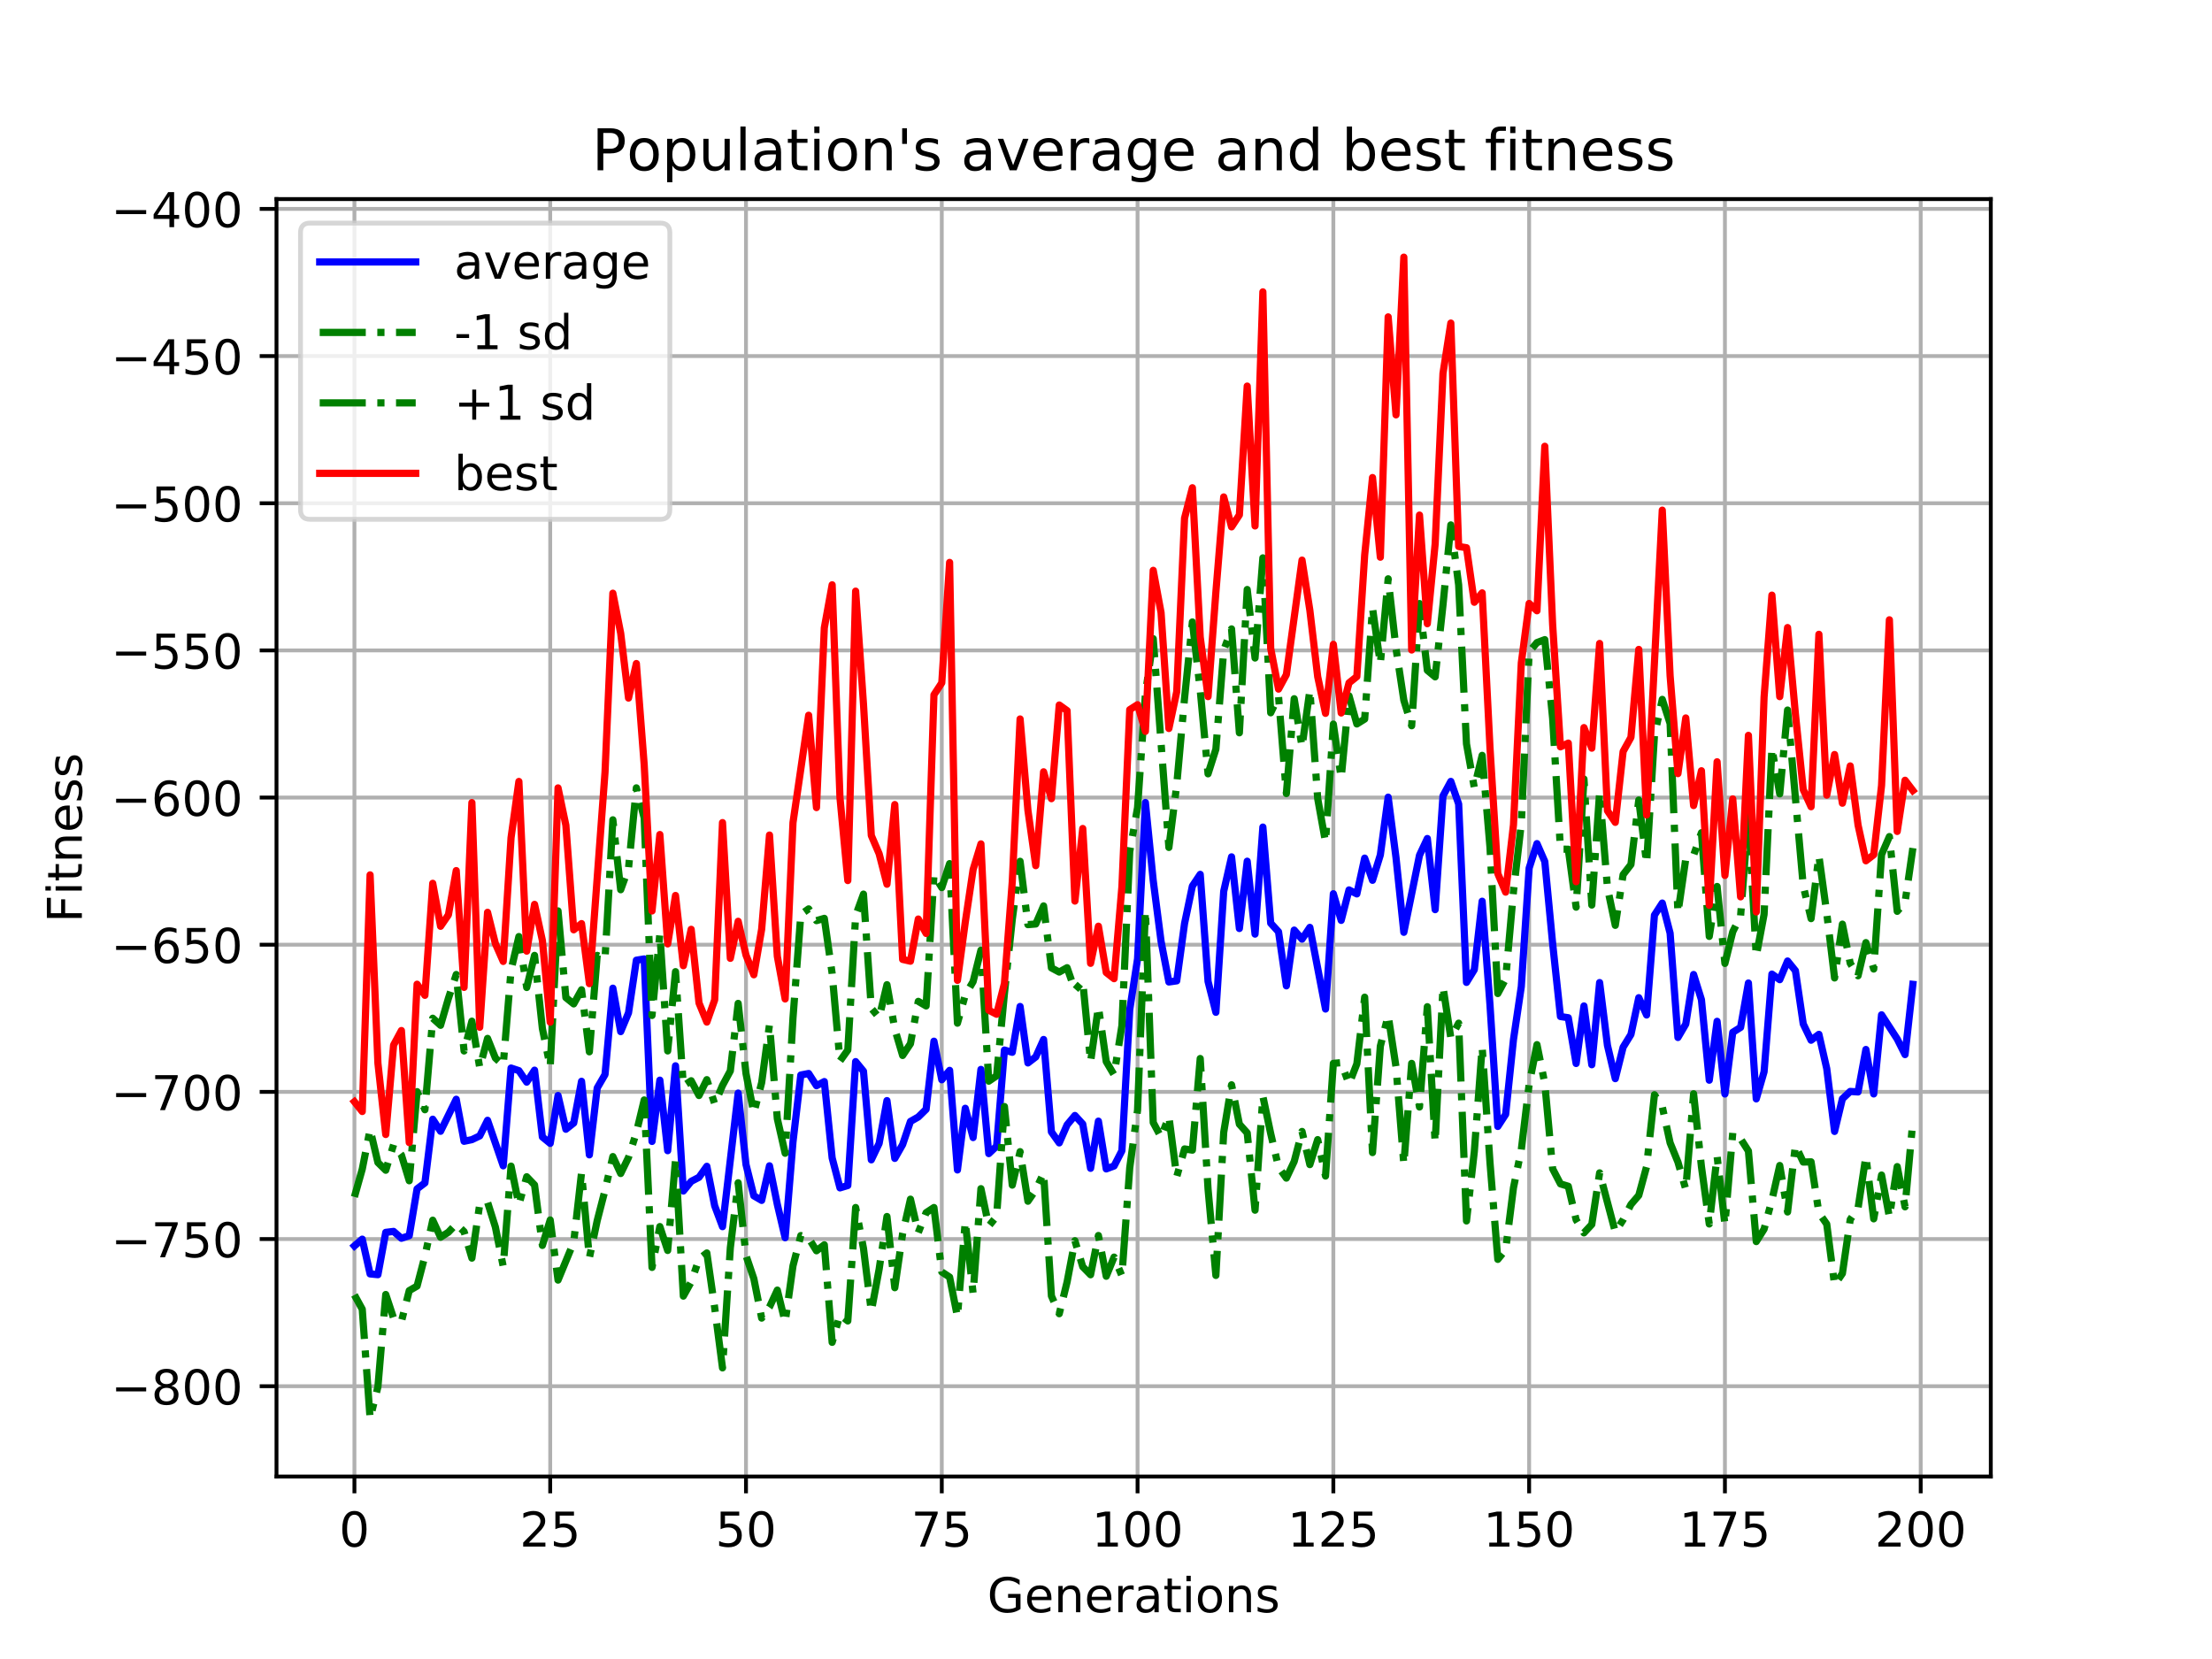 <?xml version="1.0" encoding="utf-8" standalone="no"?>
<!DOCTYPE svg PUBLIC "-//W3C//DTD SVG 1.1//EN"
  "http://www.w3.org/Graphics/SVG/1.1/DTD/svg11.dtd">
<!-- Created with matplotlib (https://matplotlib.org/) -->
<svg height="345.6pt" version="1.1" viewBox="0 0 460.8 345.6" width="460.8pt" xmlns="http://www.w3.org/2000/svg" xmlns:xlink="http://www.w3.org/1999/xlink">
 <defs>
  <style type="text/css">
*{stroke-linecap:butt;stroke-linejoin:round;}
  </style>
 </defs>
 <g id="figure_1">
  <g id="patch_1">
   <path d="M 0 345.6 
L 460.8 345.6 
L 460.8 0 
L 0 0 
z
" style="fill:#ffffff;"/>
  </g>
  <g id="axes_1">
   <g id="patch_2">
    <path d="M 57.6 307.584 
L 414.72 307.584 
L 414.72 41.472 
L 57.6 41.472 
z
" style="fill:#ffffff;"/>
   </g>
   <g id="matplotlib.axis_1">
    <g id="xtick_1">
     <g id="line2d_1">
      <path clip-path="url(#p0886dffb54)" d="M 73.833 307.584 
L 73.833 41.472 
" style="fill:none;stroke:#b0b0b0;stroke-linecap:square;stroke-width:0.8;"/>
     </g>
     <g id="line2d_2">
      <defs>
       <path d="M 0 0 
L 0 3.5 
" id="m4577c92c77" style="stroke:#000000;stroke-width:0.8;"/>
      </defs>
      <g>
       <use style="stroke:#000000;stroke-width:0.8;" x="73.833" xlink:href="#m4577c92c77" y="307.584"/>
      </g>
     </g>
     <g id="text_1">
      <!-- 0 -->
      <defs>
       <path d="M 31.781 66.406 
Q 24.172 66.406 20.328 58.906 
Q 16.5 51.422 16.5 36.375 
Q 16.5 21.391 20.328 13.891 
Q 24.172 6.391 31.781 6.391 
Q 39.453 6.391 43.281 13.891 
Q 47.125 21.391 47.125 36.375 
Q 47.125 51.422 43.281 58.906 
Q 39.453 66.406 31.781 66.406 
z
M 31.781 74.219 
Q 44.047 74.219 50.516 64.516 
Q 56.984 54.828 56.984 36.375 
Q 56.984 17.969 50.516 8.266 
Q 44.047 -1.422 31.781 -1.422 
Q 19.531 -1.422 13.062 8.266 
Q 6.594 17.969 6.594 36.375 
Q 6.594 54.828 13.062 64.516 
Q 19.531 74.219 31.781 74.219 
z
" id="DejaVuSans-48"/>
      </defs>
      <g transform="translate(70.651 322.182)scale(0.1 -0.1)">
       <use xlink:href="#DejaVuSans-48"/>
      </g>
     </g>
    </g>
    <g id="xtick_2">
     <g id="line2d_3">
      <path clip-path="url(#p0886dffb54)" d="M 114.618 307.584 
L 114.618 41.472 
" style="fill:none;stroke:#b0b0b0;stroke-linecap:square;stroke-width:0.8;"/>
     </g>
     <g id="line2d_4">
      <g>
       <use style="stroke:#000000;stroke-width:0.8;" x="114.618" xlink:href="#m4577c92c77" y="307.584"/>
      </g>
     </g>
     <g id="text_2">
      <!-- 25 -->
      <defs>
       <path d="M 19.188 8.297 
L 53.609 8.297 
L 53.609 0 
L 7.328 0 
L 7.328 8.297 
Q 12.938 14.109 22.625 23.891 
Q 32.328 33.688 34.812 36.531 
Q 39.547 41.844 41.422 45.531 
Q 43.312 49.219 43.312 52.781 
Q 43.312 58.594 39.234 62.25 
Q 35.156 65.922 28.609 65.922 
Q 23.969 65.922 18.812 64.312 
Q 13.672 62.703 7.812 59.422 
L 7.812 69.391 
Q 13.766 71.781 18.938 73 
Q 24.125 74.219 28.422 74.219 
Q 39.75 74.219 46.484 68.547 
Q 53.219 62.891 53.219 53.422 
Q 53.219 48.922 51.531 44.891 
Q 49.859 40.875 45.406 35.406 
Q 44.188 33.984 37.641 27.219 
Q 31.109 20.453 19.188 8.297 
z
" id="DejaVuSans-50"/>
       <path d="M 10.797 72.906 
L 49.516 72.906 
L 49.516 64.594 
L 19.828 64.594 
L 19.828 46.734 
Q 21.969 47.469 24.109 47.828 
Q 26.266 48.188 28.422 48.188 
Q 40.625 48.188 47.75 41.5 
Q 54.891 34.812 54.891 23.391 
Q 54.891 11.625 47.562 5.094 
Q 40.234 -1.422 26.906 -1.422 
Q 22.312 -1.422 17.547 -0.641 
Q 12.797 0.141 7.719 1.703 
L 7.719 11.625 
Q 12.109 9.234 16.797 8.062 
Q 21.484 6.891 26.703 6.891 
Q 35.156 6.891 40.078 11.328 
Q 45.016 15.766 45.016 23.391 
Q 45.016 31 40.078 35.438 
Q 35.156 39.891 26.703 39.891 
Q 22.75 39.891 18.812 39.016 
Q 14.891 38.141 10.797 36.281 
z
" id="DejaVuSans-53"/>
      </defs>
      <g transform="translate(108.256 322.182)scale(0.1 -0.1)">
       <use xlink:href="#DejaVuSans-50"/>
       <use x="63.623" xlink:href="#DejaVuSans-53"/>
      </g>
     </g>
    </g>
    <g id="xtick_3">
     <g id="line2d_5">
      <path clip-path="url(#p0886dffb54)" d="M 155.404 307.584 
L 155.404 41.472 
" style="fill:none;stroke:#b0b0b0;stroke-linecap:square;stroke-width:0.8;"/>
     </g>
     <g id="line2d_6">
      <g>
       <use style="stroke:#000000;stroke-width:0.8;" x="155.404" xlink:href="#m4577c92c77" y="307.584"/>
      </g>
     </g>
     <g id="text_3">
      <!-- 50 -->
      <g transform="translate(149.042 322.182)scale(0.1 -0.1)">
       <use xlink:href="#DejaVuSans-53"/>
       <use x="63.623" xlink:href="#DejaVuSans-48"/>
      </g>
     </g>
    </g>
    <g id="xtick_4">
     <g id="line2d_7">
      <path clip-path="url(#p0886dffb54)" d="M 196.19 307.584 
L 196.19 41.472 
" style="fill:none;stroke:#b0b0b0;stroke-linecap:square;stroke-width:0.8;"/>
     </g>
     <g id="line2d_8">
      <g>
       <use style="stroke:#000000;stroke-width:0.8;" x="196.19" xlink:href="#m4577c92c77" y="307.584"/>
      </g>
     </g>
     <g id="text_4">
      <!-- 75 -->
      <defs>
       <path d="M 8.203 72.906 
L 55.078 72.906 
L 55.078 68.703 
L 28.609 0 
L 18.312 0 
L 43.219 64.594 
L 8.203 64.594 
z
" id="DejaVuSans-55"/>
      </defs>
      <g transform="translate(189.827 322.182)scale(0.1 -0.1)">
       <use xlink:href="#DejaVuSans-55"/>
       <use x="63.623" xlink:href="#DejaVuSans-53"/>
      </g>
     </g>
    </g>
    <g id="xtick_5">
     <g id="line2d_9">
      <path clip-path="url(#p0886dffb54)" d="M 236.976 307.584 
L 236.976 41.472 
" style="fill:none;stroke:#b0b0b0;stroke-linecap:square;stroke-width:0.8;"/>
     </g>
     <g id="line2d_10">
      <g>
       <use style="stroke:#000000;stroke-width:0.8;" x="236.976" xlink:href="#m4577c92c77" y="307.584"/>
      </g>
     </g>
     <g id="text_5">
      <!-- 100 -->
      <defs>
       <path d="M 12.406 8.297 
L 28.516 8.297 
L 28.516 63.922 
L 10.984 60.406 
L 10.984 69.391 
L 28.422 72.906 
L 38.281 72.906 
L 38.281 8.297 
L 54.391 8.297 
L 54.391 0 
L 12.406 0 
z
" id="DejaVuSans-49"/>
      </defs>
      <g transform="translate(227.432 322.182)scale(0.1 -0.1)">
       <use xlink:href="#DejaVuSans-49"/>
       <use x="63.623" xlink:href="#DejaVuSans-48"/>
       <use x="127.246" xlink:href="#DejaVuSans-48"/>
      </g>
     </g>
    </g>
    <g id="xtick_6">
     <g id="line2d_11">
      <path clip-path="url(#p0886dffb54)" d="M 277.761 307.584 
L 277.761 41.472 
" style="fill:none;stroke:#b0b0b0;stroke-linecap:square;stroke-width:0.8;"/>
     </g>
     <g id="line2d_12">
      <g>
       <use style="stroke:#000000;stroke-width:0.8;" x="277.761" xlink:href="#m4577c92c77" y="307.584"/>
      </g>
     </g>
     <g id="text_6">
      <!-- 125 -->
      <g transform="translate(268.218 322.182)scale(0.1 -0.1)">
       <use xlink:href="#DejaVuSans-49"/>
       <use x="63.623" xlink:href="#DejaVuSans-50"/>
       <use x="127.246" xlink:href="#DejaVuSans-53"/>
      </g>
     </g>
    </g>
    <g id="xtick_7">
     <g id="line2d_13">
      <path clip-path="url(#p0886dffb54)" d="M 318.547 307.584 
L 318.547 41.472 
" style="fill:none;stroke:#b0b0b0;stroke-linecap:square;stroke-width:0.8;"/>
     </g>
     <g id="line2d_14">
      <g>
       <use style="stroke:#000000;stroke-width:0.8;" x="318.547" xlink:href="#m4577c92c77" y="307.584"/>
      </g>
     </g>
     <g id="text_7">
      <!-- 150 -->
      <g transform="translate(309.003 322.182)scale(0.1 -0.1)">
       <use xlink:href="#DejaVuSans-49"/>
       <use x="63.623" xlink:href="#DejaVuSans-53"/>
       <use x="127.246" xlink:href="#DejaVuSans-48"/>
      </g>
     </g>
    </g>
    <g id="xtick_8">
     <g id="line2d_15">
      <path clip-path="url(#p0886dffb54)" d="M 359.333 307.584 
L 359.333 41.472 
" style="fill:none;stroke:#b0b0b0;stroke-linecap:square;stroke-width:0.8;"/>
     </g>
     <g id="line2d_16">
      <g>
       <use style="stroke:#000000;stroke-width:0.8;" x="359.333" xlink:href="#m4577c92c77" y="307.584"/>
      </g>
     </g>
     <g id="text_8">
      <!-- 175 -->
      <g transform="translate(349.789 322.182)scale(0.1 -0.1)">
       <use xlink:href="#DejaVuSans-49"/>
       <use x="63.623" xlink:href="#DejaVuSans-55"/>
       <use x="127.246" xlink:href="#DejaVuSans-53"/>
      </g>
     </g>
    </g>
    <g id="xtick_9">
     <g id="line2d_17">
      <path clip-path="url(#p0886dffb54)" d="M 400.119 307.584 
L 400.119 41.472 
" style="fill:none;stroke:#b0b0b0;stroke-linecap:square;stroke-width:0.8;"/>
     </g>
     <g id="line2d_18">
      <g>
       <use style="stroke:#000000;stroke-width:0.8;" x="400.119" xlink:href="#m4577c92c77" y="307.584"/>
      </g>
     </g>
     <g id="text_9">
      <!-- 200 -->
      <g transform="translate(390.575 322.182)scale(0.1 -0.1)">
       <use xlink:href="#DejaVuSans-50"/>
       <use x="63.623" xlink:href="#DejaVuSans-48"/>
       <use x="127.246" xlink:href="#DejaVuSans-48"/>
      </g>
     </g>
    </g>
    <g id="text_10">
     <!-- Generations -->
     <defs>
      <path d="M 59.516 10.406 
L 59.516 29.984 
L 43.406 29.984 
L 43.406 38.094 
L 69.281 38.094 
L 69.281 6.781 
Q 63.578 2.734 56.688 0.656 
Q 49.812 -1.422 42 -1.422 
Q 24.906 -1.422 15.25 8.562 
Q 5.609 18.562 5.609 36.375 
Q 5.609 54.25 15.25 64.234 
Q 24.906 74.219 42 74.219 
Q 49.125 74.219 55.547 72.453 
Q 61.969 70.703 67.391 67.281 
L 67.391 56.781 
Q 61.922 61.422 55.766 63.766 
Q 49.609 66.109 42.828 66.109 
Q 29.438 66.109 22.719 58.641 
Q 16.016 51.172 16.016 36.375 
Q 16.016 21.625 22.719 14.156 
Q 29.438 6.688 42.828 6.688 
Q 48.047 6.688 52.141 7.594 
Q 56.25 8.5 59.516 10.406 
z
" id="DejaVuSans-71"/>
      <path d="M 56.203 29.594 
L 56.203 25.203 
L 14.891 25.203 
Q 15.484 15.922 20.484 11.062 
Q 25.484 6.203 34.422 6.203 
Q 39.594 6.203 44.453 7.469 
Q 49.312 8.734 54.109 11.281 
L 54.109 2.781 
Q 49.266 0.734 44.188 -0.344 
Q 39.109 -1.422 33.891 -1.422 
Q 20.797 -1.422 13.156 6.188 
Q 5.516 13.812 5.516 26.812 
Q 5.516 40.234 12.766 48.109 
Q 20.016 56 32.328 56 
Q 43.359 56 49.781 48.891 
Q 56.203 41.797 56.203 29.594 
z
M 47.219 32.234 
Q 47.125 39.594 43.094 43.984 
Q 39.062 48.391 32.422 48.391 
Q 24.906 48.391 20.391 44.141 
Q 15.875 39.891 15.188 32.172 
z
" id="DejaVuSans-101"/>
      <path d="M 54.891 33.016 
L 54.891 0 
L 45.906 0 
L 45.906 32.719 
Q 45.906 40.484 42.875 44.328 
Q 39.844 48.188 33.797 48.188 
Q 26.516 48.188 22.312 43.547 
Q 18.109 38.922 18.109 30.906 
L 18.109 0 
L 9.078 0 
L 9.078 54.688 
L 18.109 54.688 
L 18.109 46.188 
Q 21.344 51.125 25.703 53.562 
Q 30.078 56 35.797 56 
Q 45.219 56 50.047 50.172 
Q 54.891 44.344 54.891 33.016 
z
" id="DejaVuSans-110"/>
      <path d="M 41.109 46.297 
Q 39.594 47.172 37.812 47.578 
Q 36.031 48 33.891 48 
Q 26.266 48 22.188 43.047 
Q 18.109 38.094 18.109 28.812 
L 18.109 0 
L 9.078 0 
L 9.078 54.688 
L 18.109 54.688 
L 18.109 46.188 
Q 20.953 51.172 25.484 53.578 
Q 30.031 56 36.531 56 
Q 37.453 56 38.578 55.875 
Q 39.703 55.766 41.062 55.516 
z
" id="DejaVuSans-114"/>
      <path d="M 34.281 27.484 
Q 23.391 27.484 19.188 25 
Q 14.984 22.516 14.984 16.5 
Q 14.984 11.719 18.141 8.906 
Q 21.297 6.109 26.703 6.109 
Q 34.188 6.109 38.703 11.406 
Q 43.219 16.703 43.219 25.484 
L 43.219 27.484 
z
M 52.203 31.203 
L 52.203 0 
L 43.219 0 
L 43.219 8.297 
Q 40.141 3.328 35.547 0.953 
Q 30.953 -1.422 24.312 -1.422 
Q 15.922 -1.422 10.953 3.297 
Q 6 8.016 6 15.922 
Q 6 25.141 12.172 29.828 
Q 18.359 34.516 30.609 34.516 
L 43.219 34.516 
L 43.219 35.406 
Q 43.219 41.609 39.141 45 
Q 35.062 48.391 27.688 48.391 
Q 23 48.391 18.547 47.266 
Q 14.109 46.141 10.016 43.891 
L 10.016 52.203 
Q 14.938 54.109 19.578 55.047 
Q 24.219 56 28.609 56 
Q 40.484 56 46.344 49.844 
Q 52.203 43.703 52.203 31.203 
z
" id="DejaVuSans-97"/>
      <path d="M 18.312 70.219 
L 18.312 54.688 
L 36.812 54.688 
L 36.812 47.703 
L 18.312 47.703 
L 18.312 18.016 
Q 18.312 11.328 20.141 9.422 
Q 21.969 7.516 27.594 7.516 
L 36.812 7.516 
L 36.812 0 
L 27.594 0 
Q 17.188 0 13.234 3.875 
Q 9.281 7.766 9.281 18.016 
L 9.281 47.703 
L 2.688 47.703 
L 2.688 54.688 
L 9.281 54.688 
L 9.281 70.219 
z
" id="DejaVuSans-116"/>
      <path d="M 9.422 54.688 
L 18.406 54.688 
L 18.406 0 
L 9.422 0 
z
M 9.422 75.984 
L 18.406 75.984 
L 18.406 64.594 
L 9.422 64.594 
z
" id="DejaVuSans-105"/>
      <path d="M 30.609 48.391 
Q 23.391 48.391 19.188 42.75 
Q 14.984 37.109 14.984 27.297 
Q 14.984 17.484 19.156 11.844 
Q 23.344 6.203 30.609 6.203 
Q 37.797 6.203 41.984 11.859 
Q 46.188 17.531 46.188 27.297 
Q 46.188 37.016 41.984 42.703 
Q 37.797 48.391 30.609 48.391 
z
M 30.609 56 
Q 42.328 56 49.016 48.375 
Q 55.719 40.766 55.719 27.297 
Q 55.719 13.875 49.016 6.219 
Q 42.328 -1.422 30.609 -1.422 
Q 18.844 -1.422 12.172 6.219 
Q 5.516 13.875 5.516 27.297 
Q 5.516 40.766 12.172 48.375 
Q 18.844 56 30.609 56 
z
" id="DejaVuSans-111"/>
      <path d="M 44.281 53.078 
L 44.281 44.578 
Q 40.484 46.531 36.375 47.5 
Q 32.281 48.484 27.875 48.484 
Q 21.188 48.484 17.844 46.438 
Q 14.5 44.391 14.5 40.281 
Q 14.5 37.156 16.891 35.375 
Q 19.281 33.594 26.516 31.984 
L 29.594 31.297 
Q 39.156 29.25 43.188 25.516 
Q 47.219 21.781 47.219 15.094 
Q 47.219 7.469 41.188 3.016 
Q 35.156 -1.422 24.609 -1.422 
Q 20.219 -1.422 15.453 -0.562 
Q 10.688 0.297 5.422 2 
L 5.422 11.281 
Q 10.406 8.688 15.234 7.391 
Q 20.062 6.109 24.812 6.109 
Q 31.156 6.109 34.562 8.281 
Q 37.984 10.453 37.984 14.406 
Q 37.984 18.062 35.516 20.016 
Q 33.062 21.969 24.703 23.781 
L 21.578 24.516 
Q 13.234 26.266 9.516 29.906 
Q 5.812 33.547 5.812 39.891 
Q 5.812 47.609 11.281 51.797 
Q 16.75 56 26.812 56 
Q 31.781 56 36.172 55.266 
Q 40.578 54.547 44.281 53.078 
z
" id="DejaVuSans-115"/>
     </defs>
     <g transform="translate(205.662 335.861)scale(0.1 -0.1)">
      <use xlink:href="#DejaVuSans-71"/>
      <use x="77.49" xlink:href="#DejaVuSans-101"/>
      <use x="139.014" xlink:href="#DejaVuSans-110"/>
      <use x="202.393" xlink:href="#DejaVuSans-101"/>
      <use x="263.916" xlink:href="#DejaVuSans-114"/>
      <use x="305.029" xlink:href="#DejaVuSans-97"/>
      <use x="366.309" xlink:href="#DejaVuSans-116"/>
      <use x="405.518" xlink:href="#DejaVuSans-105"/>
      <use x="433.301" xlink:href="#DejaVuSans-111"/>
      <use x="494.482" xlink:href="#DejaVuSans-110"/>
      <use x="557.861" xlink:href="#DejaVuSans-115"/>
     </g>
    </g>
   </g>
   <g id="matplotlib.axis_2">
    <g id="ytick_1">
     <g id="line2d_19">
      <path clip-path="url(#p0886dffb54)" d="M 57.6 288.774 
L 414.72 288.774 
" style="fill:none;stroke:#b0b0b0;stroke-linecap:square;stroke-width:0.8;"/>
     </g>
     <g id="line2d_20">
      <defs>
       <path d="M 0 0 
L -3.5 0 
" id="m417eb9d8e7" style="stroke:#000000;stroke-width:0.8;"/>
      </defs>
      <g>
       <use style="stroke:#000000;stroke-width:0.8;" x="57.6" xlink:href="#m417eb9d8e7" y="288.774"/>
      </g>
     </g>
     <g id="text_11">
      <!-- −800 -->
      <defs>
       <path d="M 10.594 35.5 
L 73.188 35.5 
L 73.188 27.203 
L 10.594 27.203 
z
" id="DejaVuSans-8722"/>
       <path d="M 31.781 34.625 
Q 24.75 34.625 20.719 30.859 
Q 16.703 27.094 16.703 20.516 
Q 16.703 13.922 20.719 10.156 
Q 24.75 6.391 31.781 6.391 
Q 38.812 6.391 42.859 10.172 
Q 46.922 13.969 46.922 20.516 
Q 46.922 27.094 42.891 30.859 
Q 38.875 34.625 31.781 34.625 
z
M 21.922 38.812 
Q 15.578 40.375 12.031 44.719 
Q 8.5 49.078 8.5 55.328 
Q 8.5 64.062 14.719 69.141 
Q 20.953 74.219 31.781 74.219 
Q 42.672 74.219 48.875 69.141 
Q 55.078 64.062 55.078 55.328 
Q 55.078 49.078 51.531 44.719 
Q 48 40.375 41.703 38.812 
Q 48.828 37.156 52.797 32.312 
Q 56.781 27.484 56.781 20.516 
Q 56.781 9.906 50.312 4.234 
Q 43.844 -1.422 31.781 -1.422 
Q 19.734 -1.422 13.25 4.234 
Q 6.781 9.906 6.781 20.516 
Q 6.781 27.484 10.781 32.312 
Q 14.797 37.156 21.922 38.812 
z
M 18.312 54.391 
Q 18.312 48.734 21.844 45.562 
Q 25.391 42.391 31.781 42.391 
Q 38.141 42.391 41.719 45.562 
Q 45.312 48.734 45.312 54.391 
Q 45.312 60.062 41.719 63.234 
Q 38.141 66.406 31.781 66.406 
Q 25.391 66.406 21.844 63.234 
Q 18.312 60.062 18.312 54.391 
z
" id="DejaVuSans-56"/>
      </defs>
      <g transform="translate(23.133 292.573)scale(0.1 -0.1)">
       <use xlink:href="#DejaVuSans-8722"/>
       <use x="83.789" xlink:href="#DejaVuSans-56"/>
       <use x="147.412" xlink:href="#DejaVuSans-48"/>
       <use x="211.035" xlink:href="#DejaVuSans-48"/>
      </g>
     </g>
    </g>
    <g id="ytick_2">
     <g id="line2d_21">
      <path clip-path="url(#p0886dffb54)" d="M 57.6 258.117 
L 414.72 258.117 
" style="fill:none;stroke:#b0b0b0;stroke-linecap:square;stroke-width:0.8;"/>
     </g>
     <g id="line2d_22">
      <g>
       <use style="stroke:#000000;stroke-width:0.8;" x="57.6" xlink:href="#m417eb9d8e7" y="258.117"/>
      </g>
     </g>
     <g id="text_12">
      <!-- −750 -->
      <g transform="translate(23.133 261.916)scale(0.1 -0.1)">
       <use xlink:href="#DejaVuSans-8722"/>
       <use x="83.789" xlink:href="#DejaVuSans-55"/>
       <use x="147.412" xlink:href="#DejaVuSans-53"/>
       <use x="211.035" xlink:href="#DejaVuSans-48"/>
      </g>
     </g>
    </g>
    <g id="ytick_3">
     <g id="line2d_23">
      <path clip-path="url(#p0886dffb54)" d="M 57.6 227.46 
L 414.72 227.46 
" style="fill:none;stroke:#b0b0b0;stroke-linecap:square;stroke-width:0.8;"/>
     </g>
     <g id="line2d_24">
      <g>
       <use style="stroke:#000000;stroke-width:0.8;" x="57.6" xlink:href="#m417eb9d8e7" y="227.46"/>
      </g>
     </g>
     <g id="text_13">
      <!-- −700 -->
      <g transform="translate(23.133 231.259)scale(0.1 -0.1)">
       <use xlink:href="#DejaVuSans-8722"/>
       <use x="83.789" xlink:href="#DejaVuSans-55"/>
       <use x="147.412" xlink:href="#DejaVuSans-48"/>
       <use x="211.035" xlink:href="#DejaVuSans-48"/>
      </g>
     </g>
    </g>
    <g id="ytick_4">
     <g id="line2d_25">
      <path clip-path="url(#p0886dffb54)" d="M 57.6 196.803 
L 414.72 196.803 
" style="fill:none;stroke:#b0b0b0;stroke-linecap:square;stroke-width:0.8;"/>
     </g>
     <g id="line2d_26">
      <g>
       <use style="stroke:#000000;stroke-width:0.8;" x="57.6" xlink:href="#m417eb9d8e7" y="196.803"/>
      </g>
     </g>
     <g id="text_14">
      <!-- −650 -->
      <defs>
       <path d="M 33.016 40.375 
Q 26.375 40.375 22.484 35.828 
Q 18.609 31.297 18.609 23.391 
Q 18.609 15.531 22.484 10.953 
Q 26.375 6.391 33.016 6.391 
Q 39.656 6.391 43.531 10.953 
Q 47.406 15.531 47.406 23.391 
Q 47.406 31.297 43.531 35.828 
Q 39.656 40.375 33.016 40.375 
z
M 52.594 71.297 
L 52.594 62.312 
Q 48.875 64.062 45.094 64.984 
Q 41.312 65.922 37.594 65.922 
Q 27.828 65.922 22.672 59.328 
Q 17.531 52.734 16.797 39.406 
Q 19.672 43.656 24.016 45.922 
Q 28.375 48.188 33.594 48.188 
Q 44.578 48.188 50.953 41.516 
Q 57.328 34.859 57.328 23.391 
Q 57.328 12.156 50.688 5.359 
Q 44.047 -1.422 33.016 -1.422 
Q 20.359 -1.422 13.672 8.266 
Q 6.984 17.969 6.984 36.375 
Q 6.984 53.656 15.188 63.938 
Q 23.391 74.219 37.203 74.219 
Q 40.922 74.219 44.703 73.484 
Q 48.484 72.75 52.594 71.297 
z
" id="DejaVuSans-54"/>
      </defs>
      <g transform="translate(23.133 200.602)scale(0.1 -0.1)">
       <use xlink:href="#DejaVuSans-8722"/>
       <use x="83.789" xlink:href="#DejaVuSans-54"/>
       <use x="147.412" xlink:href="#DejaVuSans-53"/>
       <use x="211.035" xlink:href="#DejaVuSans-48"/>
      </g>
     </g>
    </g>
    <g id="ytick_5">
     <g id="line2d_27">
      <path clip-path="url(#p0886dffb54)" d="M 57.6 166.146 
L 414.72 166.146 
" style="fill:none;stroke:#b0b0b0;stroke-linecap:square;stroke-width:0.8;"/>
     </g>
     <g id="line2d_28">
      <g>
       <use style="stroke:#000000;stroke-width:0.8;" x="57.6" xlink:href="#m417eb9d8e7" y="166.146"/>
      </g>
     </g>
     <g id="text_15">
      <!-- −600 -->
      <g transform="translate(23.133 169.945)scale(0.1 -0.1)">
       <use xlink:href="#DejaVuSans-8722"/>
       <use x="83.789" xlink:href="#DejaVuSans-54"/>
       <use x="147.412" xlink:href="#DejaVuSans-48"/>
       <use x="211.035" xlink:href="#DejaVuSans-48"/>
      </g>
     </g>
    </g>
    <g id="ytick_6">
     <g id="line2d_29">
      <path clip-path="url(#p0886dffb54)" d="M 57.6 135.489 
L 414.72 135.489 
" style="fill:none;stroke:#b0b0b0;stroke-linecap:square;stroke-width:0.8;"/>
     </g>
     <g id="line2d_30">
      <g>
       <use style="stroke:#000000;stroke-width:0.8;" x="57.6" xlink:href="#m417eb9d8e7" y="135.489"/>
      </g>
     </g>
     <g id="text_16">
      <!-- −550 -->
      <g transform="translate(23.133 139.288)scale(0.1 -0.1)">
       <use xlink:href="#DejaVuSans-8722"/>
       <use x="83.789" xlink:href="#DejaVuSans-53"/>
       <use x="147.412" xlink:href="#DejaVuSans-53"/>
       <use x="211.035" xlink:href="#DejaVuSans-48"/>
      </g>
     </g>
    </g>
    <g id="ytick_7">
     <g id="line2d_31">
      <path clip-path="url(#p0886dffb54)" d="M 57.6 104.832 
L 414.72 104.832 
" style="fill:none;stroke:#b0b0b0;stroke-linecap:square;stroke-width:0.8;"/>
     </g>
     <g id="line2d_32">
      <g>
       <use style="stroke:#000000;stroke-width:0.8;" x="57.6" xlink:href="#m417eb9d8e7" y="104.832"/>
      </g>
     </g>
     <g id="text_17">
      <!-- −500 -->
      <g transform="translate(23.133 108.632)scale(0.1 -0.1)">
       <use xlink:href="#DejaVuSans-8722"/>
       <use x="83.789" xlink:href="#DejaVuSans-53"/>
       <use x="147.412" xlink:href="#DejaVuSans-48"/>
       <use x="211.035" xlink:href="#DejaVuSans-48"/>
      </g>
     </g>
    </g>
    <g id="ytick_8">
     <g id="line2d_33">
      <path clip-path="url(#p0886dffb54)" d="M 57.6 74.175 
L 414.72 74.175 
" style="fill:none;stroke:#b0b0b0;stroke-linecap:square;stroke-width:0.8;"/>
     </g>
     <g id="line2d_34">
      <g>
       <use style="stroke:#000000;stroke-width:0.8;" x="57.6" xlink:href="#m417eb9d8e7" y="74.175"/>
      </g>
     </g>
     <g id="text_18">
      <!-- −450 -->
      <defs>
       <path d="M 37.797 64.312 
L 12.891 25.391 
L 37.797 25.391 
z
M 35.203 72.906 
L 47.609 72.906 
L 47.609 25.391 
L 58.016 25.391 
L 58.016 17.188 
L 47.609 17.188 
L 47.609 0 
L 37.797 0 
L 37.797 17.188 
L 4.891 17.188 
L 4.891 26.703 
z
" id="DejaVuSans-52"/>
      </defs>
      <g transform="translate(23.133 77.975)scale(0.1 -0.1)">
       <use xlink:href="#DejaVuSans-8722"/>
       <use x="83.789" xlink:href="#DejaVuSans-52"/>
       <use x="147.412" xlink:href="#DejaVuSans-53"/>
       <use x="211.035" xlink:href="#DejaVuSans-48"/>
      </g>
     </g>
    </g>
    <g id="ytick_9">
     <g id="line2d_35">
      <path clip-path="url(#p0886dffb54)" d="M 57.6 43.519 
L 414.72 43.519 
" style="fill:none;stroke:#b0b0b0;stroke-linecap:square;stroke-width:0.8;"/>
     </g>
     <g id="line2d_36">
      <g>
       <use style="stroke:#000000;stroke-width:0.8;" x="57.6" xlink:href="#m417eb9d8e7" y="43.519"/>
      </g>
     </g>
     <g id="text_19">
      <!-- −400 -->
      <g transform="translate(23.133 47.318)scale(0.1 -0.1)">
       <use xlink:href="#DejaVuSans-8722"/>
       <use x="83.789" xlink:href="#DejaVuSans-52"/>
       <use x="147.412" xlink:href="#DejaVuSans-48"/>
       <use x="211.035" xlink:href="#DejaVuSans-48"/>
      </g>
     </g>
    </g>
    <g id="text_20">
     <!-- Fitness -->
     <defs>
      <path d="M 9.812 72.906 
L 51.703 72.906 
L 51.703 64.594 
L 19.672 64.594 
L 19.672 43.109 
L 48.578 43.109 
L 48.578 34.812 
L 19.672 34.812 
L 19.672 0 
L 9.812 0 
z
" id="DejaVuSans-70"/>
     </defs>
     <g transform="translate(17.053 192.202)rotate(-90)scale(0.1 -0.1)">
      <use xlink:href="#DejaVuSans-70"/>
      <use x="57.41" xlink:href="#DejaVuSans-105"/>
      <use x="85.193" xlink:href="#DejaVuSans-116"/>
      <use x="124.402" xlink:href="#DejaVuSans-110"/>
      <use x="187.781" xlink:href="#DejaVuSans-101"/>
      <use x="249.305" xlink:href="#DejaVuSans-115"/>
      <use x="301.404" xlink:href="#DejaVuSans-115"/>
     </g>
    </g>
   </g>
   <g id="line2d_37">
    <path clip-path="url(#p0886dffb54)" d="M 73.833 259.55 
L 75.464 258.139 
L 77.096 265.378 
L 78.727 265.54 
L 80.358 256.723 
L 81.99 256.525 
L 83.621 257.955 
L 85.253 257.416 
L 86.884 247.66 
L 88.516 246.423 
L 90.147 233.153 
L 91.778 235.666 
L 95.041 228.997 
L 96.673 237.751 
L 98.304 237.41 
L 99.936 236.63 
L 101.567 233.377 
L 104.83 242.864 
L 106.461 222.493 
L 108.093 223.034 
L 109.724 225.427 
L 111.356 222.934 
L 112.987 236.846 
L 114.618 238.189 
L 116.25 228.212 
L 117.881 235.241 
L 119.513 233.946 
L 121.144 225.252 
L 122.776 240.58 
L 124.407 226.652 
L 126.038 223.846 
L 127.67 205.858 
L 129.301 214.905 
L 130.933 210.986 
L 132.564 200.031 
L 134.196 199.765 
L 135.827 237.782 
L 137.458 225.019 
L 139.09 239.71 
L 140.721 222.026 
L 142.353 248.111 
L 143.984 246.1 
L 145.616 245.25 
L 147.247 242.963 
L 148.879 251.182 
L 150.51 255.536 
L 153.773 227.708 
L 155.404 242.589 
L 157.036 249.108 
L 158.667 250.063 
L 160.299 242.86 
L 161.93 250.903 
L 163.561 257.843 
L 165.193 237.877 
L 166.824 223.945 
L 168.456 223.626 
L 170.087 226.173 
L 171.719 225.311 
L 173.35 241.216 
L 174.981 247.456 
L 176.613 246.962 
L 178.244 221.152 
L 179.876 223.151 
L 181.507 241.616 
L 183.139 238.194 
L 184.77 229.274 
L 186.401 241.314 
L 188.033 238.438 
L 189.664 233.619 
L 191.296 232.689 
L 192.927 231.088 
L 194.559 216.902 
L 196.19 224.934 
L 197.821 222.975 
L 199.453 243.724 
L 201.084 230.875 
L 202.716 236.973 
L 204.347 222.78 
L 205.979 240.316 
L 207.61 238.766 
L 209.241 218.744 
L 210.873 219.212 
L 212.504 209.668 
L 214.136 221.429 
L 215.767 220.177 
L 217.399 216.543 
L 219.03 235.798 
L 220.661 238.086 
L 222.293 234.328 
L 223.924 232.374 
L 225.556 234.161 
L 227.187 243.381 
L 228.819 233.555 
L 230.45 243.505 
L 232.081 242.896 
L 233.713 239.72 
L 235.344 210.343 
L 236.976 199.736 
L 238.607 167.176 
L 240.239 183.451 
L 241.87 196.097 
L 243.501 204.565 
L 245.133 204.33 
L 246.764 192.384 
L 248.396 184.581 
L 250.027 182.144 
L 251.659 204.452 
L 253.29 210.88 
L 254.921 185.676 
L 256.553 178.499 
L 258.184 193.423 
L 259.816 179.407 
L 261.447 194.591 
L 263.079 172.296 
L 264.71 192.315 
L 266.341 194.106 
L 267.973 205.369 
L 269.604 193.756 
L 271.236 195.645 
L 272.867 193.192 
L 276.13 210.2 
L 277.761 186.183 
L 279.393 191.73 
L 281.024 185.389 
L 282.656 186.218 
L 284.287 178.764 
L 285.919 183.382 
L 287.55 178.097 
L 289.181 166.062 
L 290.813 178.666 
L 292.444 194.216 
L 295.707 178.169 
L 297.339 174.678 
L 298.97 189.496 
L 300.601 165.798 
L 302.233 162.782 
L 303.864 167.492 
L 305.496 204.65 
L 307.127 201.994 
L 308.759 187.741 
L 310.39 209.306 
L 312.021 234.661 
L 313.653 232.144 
L 315.284 216.563 
L 316.916 205.518 
L 318.547 180.851 
L 320.179 175.741 
L 321.81 179.476 
L 323.441 196.545 
L 325.073 211.759 
L 326.704 212.013 
L 328.336 221.543 
L 329.967 209.558 
L 331.599 221.805 
L 333.23 204.685 
L 334.862 217.776 
L 336.493 224.703 
L 338.124 218.151 
L 339.756 215.5 
L 341.387 207.839 
L 343.019 211.442 
L 344.65 190.643 
L 346.282 188.123 
L 347.913 194.4 
L 349.544 216.128 
L 351.176 213.341 
L 352.807 203.008 
L 354.439 208.25 
L 356.07 225.025 
L 357.702 212.759 
L 359.333 227.897 
L 360.964 215.05 
L 362.596 214.026 
L 364.227 204.776 
L 365.859 228.917 
L 367.49 223.266 
L 369.122 202.922 
L 370.753 204.086 
L 372.384 200.197 
L 374.016 202.213 
L 375.647 213.307 
L 377.279 216.699 
L 378.91 215.473 
L 380.542 222.604 
L 382.173 235.698 
L 383.804 228.905 
L 385.436 227.366 
L 387.067 227.473 
L 388.699 218.624 
L 390.33 227.886 
L 391.962 211.406 
L 395.224 216.435 
L 396.856 219.692 
L 398.487 205.057 
L 398.487 205.057 
" style="fill:none;stroke:#0000ff;stroke-linecap:square;stroke-width:1.5;"/>
   </g>
   <g id="line2d_38">
    <path clip-path="url(#p0886dffb54)" d="M 73.833 269.758 
L 75.464 272.734 
L 77.096 295.488 
L 78.727 288.9 
L 80.358 269.665 
L 81.99 274.588 
L 83.621 275.3 
L 85.253 268.86 
L 86.884 267.911 
L 88.516 261.665 
L 90.147 254.19 
L 91.778 257.743 
L 93.41 256.689 
L 95.041 254.988 
L 96.673 256.568 
L 98.304 262.091 
L 99.936 250.85 
L 101.567 250.434 
L 103.198 255.621 
L 104.83 263.83 
L 106.461 242.925 
L 108.093 250.967 
L 109.724 245.139 
L 111.356 246.844 
L 112.987 259.439 
L 114.618 254.143 
L 116.25 266.667 
L 119.513 258.762 
L 121.144 244.317 
L 122.776 262.047 
L 124.407 254.28 
L 126.038 247.941 
L 127.67 240.934 
L 129.301 244.462 
L 130.933 241.11 
L 132.564 235.938 
L 134.196 229.142 
L 135.827 264.027 
L 137.458 255.517 
L 139.09 260.492 
L 140.721 241.638 
L 142.353 270.003 
L 143.984 267.063 
L 145.616 262.283 
L 147.247 261.014 
L 148.879 272.4 
L 150.51 284.952 
L 152.141 259.942 
L 153.773 246.395 
L 155.404 261.551 
L 157.036 266.364 
L 158.667 274.586 
L 160.299 272.281 
L 161.93 268.753 
L 163.561 275.443 
L 165.193 263.696 
L 166.824 257.392 
L 168.456 257.915 
L 170.087 260.559 
L 171.719 259.312 
L 173.35 279.635 
L 174.981 273.883 
L 176.613 275.175 
L 178.244 251.545 
L 179.876 260.045 
L 181.507 273.185 
L 183.139 264.397 
L 184.77 253.42 
L 186.401 268.253 
L 188.033 257.003 
L 189.664 249.809 
L 191.296 256.776 
L 192.927 252.621 
L 194.559 251.548 
L 196.19 264.967 
L 197.821 266.041 
L 199.453 274.3 
L 201.084 254.473 
L 202.716 269.452 
L 204.347 247.62 
L 205.979 255.405 
L 207.61 253.412 
L 209.241 230.514 
L 210.873 246.879 
L 212.504 239.911 
L 214.136 250.239 
L 215.767 247.87 
L 217.399 244.365 
L 219.03 269.972 
L 220.661 273.673 
L 222.293 267.065 
L 223.924 258.466 
L 225.556 263.889 
L 227.187 265.555 
L 228.819 257.376 
L 230.45 265.865 
L 232.081 261.878 
L 233.713 265.787 
L 235.344 243.287 
L 236.976 231.248 
L 238.607 189.705 
L 240.239 233.851 
L 241.87 236.892 
L 243.501 232.59 
L 245.133 245.153 
L 246.764 239.34 
L 248.396 239.599 
L 250.027 220.508 
L 251.659 247.701 
L 253.29 265.695 
L 254.921 235.886 
L 256.553 225.985 
L 258.184 234.188 
L 259.816 236.007 
L 261.447 252.105 
L 263.079 228.377 
L 264.71 236.143 
L 266.341 243.144 
L 267.973 245.422 
L 269.604 241.954 
L 271.236 235.699 
L 272.867 242.609 
L 274.499 237.404 
L 276.13 244.99 
L 277.761 221.516 
L 279.393 221.371 
L 281.024 225.83 
L 282.656 221.62 
L 284.287 207.731 
L 285.919 240.104 
L 287.55 217.927 
L 289.181 211.548 
L 290.813 222.25 
L 292.444 242.557 
L 294.076 221.521 
L 295.707 230.609 
L 297.339 209.716 
L 298.97 237.99 
L 300.601 205.575 
L 302.233 216.215 
L 303.864 213.142 
L 305.496 254.345 
L 307.127 239.9 
L 308.759 218.129 
L 310.39 242.141 
L 312.021 262.349 
L 313.653 260.34 
L 315.284 247.429 
L 316.916 239.493 
L 318.547 225.895 
L 320.179 217.62 
L 321.81 225.702 
L 323.441 243.478 
L 325.073 246.622 
L 326.704 247.117 
L 328.336 254.107 
L 329.967 256.829 
L 331.599 255.071 
L 333.23 244.325 
L 336.493 256.64 
L 338.124 254.102 
L 339.756 250.909 
L 341.387 249.013 
L 343.019 243.012 
L 344.65 228.055 
L 346.282 230.551 
L 347.913 238.071 
L 349.544 242.079 
L 351.176 247.758 
L 352.807 227.85 
L 354.439 243.029 
L 356.07 254.979 
L 357.702 240.849 
L 359.333 255.096 
L 360.964 235.998 
L 362.596 237.227 
L 364.227 239.779 
L 365.859 258.643 
L 367.49 256.05 
L 369.122 249.992 
L 370.753 242.793 
L 372.384 252.477 
L 374.016 238.599 
L 375.647 242.081 
L 377.279 242.031 
L 378.91 252.659 
L 380.542 254.998 
L 382.173 267.669 
L 383.804 265.293 
L 385.436 254.059 
L 387.067 251.678 
L 388.699 240.885 
L 390.33 253.905 
L 391.962 244.785 
L 393.593 253.521 
L 395.224 243.025 
L 396.856 251.404 
L 398.487 233.444 
L 398.487 233.444 
" style="fill:none;stroke:#008000;stroke-dasharray:9.6,2.4,1.5,2.4;stroke-dashoffset:0;stroke-width:1.5;"/>
   </g>
   <g id="line2d_39">
    <path clip-path="url(#p0886dffb54)" d="M 73.833 249.341 
L 75.464 243.544 
L 77.096 235.267 
L 78.727 242.18 
L 80.358 243.78 
L 81.99 238.462 
L 83.621 240.61 
L 85.253 245.972 
L 86.884 227.409 
L 88.516 231.18 
L 90.147 212.116 
L 91.778 213.59 
L 93.41 207.982 
L 95.041 203.006 
L 96.673 218.934 
L 98.304 212.729 
L 99.936 222.41 
L 101.567 216.319 
L 103.198 220.405 
L 104.83 221.899 
L 106.461 202.061 
L 108.093 195.101 
L 109.724 205.714 
L 111.356 199.024 
L 112.987 214.254 
L 114.618 222.234 
L 116.25 189.757 
L 117.881 207.816 
L 119.513 209.13 
L 121.144 206.187 
L 122.776 219.112 
L 124.407 199.024 
L 126.038 199.75 
L 127.67 170.782 
L 129.301 185.349 
L 130.933 180.862 
L 132.564 164.123 
L 134.196 170.388 
L 135.827 211.536 
L 137.458 194.521 
L 139.09 218.928 
L 140.721 202.414 
L 142.353 226.219 
L 143.984 225.138 
L 145.616 228.216 
L 147.247 224.913 
L 148.879 229.963 
L 150.51 226.12 
L 152.141 223.09 
L 153.773 209.022 
L 155.404 223.627 
L 157.036 231.853 
L 158.667 225.54 
L 160.299 213.439 
L 161.93 233.054 
L 163.561 240.244 
L 165.193 212.058 
L 166.824 190.499 
L 168.456 189.337 
L 170.087 191.786 
L 171.719 191.311 
L 173.35 202.797 
L 174.981 221.029 
L 176.613 218.748 
L 178.244 190.76 
L 179.876 186.258 
L 181.507 210.047 
L 183.139 211.991 
L 184.77 205.129 
L 186.401 214.376 
L 188.033 219.874 
L 189.664 217.43 
L 191.296 208.603 
L 192.927 209.555 
L 194.559 182.256 
L 196.19 184.902 
L 197.821 179.908 
L 199.453 213.147 
L 201.084 207.278 
L 202.716 204.495 
L 204.347 197.94 
L 205.979 225.227 
L 207.61 224.12 
L 209.241 206.975 
L 210.873 191.546 
L 212.504 179.426 
L 214.136 192.62 
L 215.767 192.484 
L 217.399 188.721 
L 219.03 201.625 
L 220.661 202.499 
L 222.293 201.59 
L 223.924 206.282 
L 225.556 204.433 
L 227.187 221.207 
L 228.819 209.735 
L 230.45 221.146 
L 232.081 223.914 
L 233.713 213.652 
L 235.344 177.399 
L 236.976 168.225 
L 238.607 144.648 
L 240.239 133.051 
L 243.501 176.539 
L 245.133 163.506 
L 246.764 145.428 
L 248.396 129.563 
L 250.027 143.78 
L 251.659 161.203 
L 253.29 156.065 
L 254.921 135.466 
L 256.553 131.013 
L 258.184 152.658 
L 259.816 122.806 
L 261.447 137.076 
L 263.079 116.215 
L 264.71 148.487 
L 266.341 145.068 
L 267.973 165.317 
L 269.604 145.559 
L 271.236 155.591 
L 272.867 143.774 
L 274.499 166.352 
L 276.13 175.41 
L 277.761 150.849 
L 279.393 162.089 
L 281.024 144.948 
L 282.656 150.815 
L 284.287 149.796 
L 285.919 126.661 
L 287.55 138.266 
L 289.181 120.576 
L 290.813 135.083 
L 292.444 145.876 
L 294.076 151.185 
L 295.707 125.73 
L 297.339 139.64 
L 298.97 141.002 
L 300.601 126.02 
L 302.233 109.35 
L 303.864 121.842 
L 305.496 154.955 
L 307.127 164.088 
L 308.759 157.353 
L 310.39 176.472 
L 312.021 206.974 
L 313.653 203.947 
L 315.284 185.697 
L 316.916 171.543 
L 318.547 135.807 
L 320.179 133.862 
L 321.81 133.25 
L 323.441 149.612 
L 325.073 176.896 
L 326.704 176.908 
L 328.336 188.979 
L 329.967 162.288 
L 331.599 188.54 
L 333.23 165.045 
L 334.862 184.946 
L 336.493 192.766 
L 338.124 182.2 
L 339.756 180.09 
L 341.387 166.665 
L 343.019 179.872 
L 344.65 153.23 
L 346.282 145.694 
L 347.913 150.73 
L 349.544 190.176 
L 351.176 178.924 
L 352.807 178.165 
L 354.439 173.47 
L 356.07 195.071 
L 357.702 184.668 
L 359.333 200.699 
L 360.964 194.102 
L 362.596 190.825 
L 364.227 169.774 
L 365.859 199.19 
L 367.49 190.481 
L 369.122 155.851 
L 370.753 165.378 
L 372.384 147.917 
L 375.647 184.533 
L 377.279 191.367 
L 378.91 178.288 
L 380.542 190.21 
L 382.173 203.727 
L 383.804 192.518 
L 385.436 200.673 
L 387.067 203.268 
L 388.699 196.362 
L 390.33 201.866 
L 391.962 178.027 
L 393.593 174.271 
L 395.224 189.846 
L 396.856 187.981 
L 398.487 176.67 
L 398.487 176.67 
" style="fill:none;stroke:#008000;stroke-dasharray:9.6,2.4,1.5,2.4;stroke-dashoffset:0;stroke-width:1.5;"/>
   </g>
   <g id="line2d_40">
    <path clip-path="url(#p0886dffb54)" d="M 73.833 229.508 
L 75.464 231.548 
L 77.096 182.253 
L 78.727 221.476 
L 80.358 236.338 
L 81.99 217.703 
L 83.621 214.679 
L 85.253 238.023 
L 86.884 205.032 
L 88.516 207.343 
L 90.147 184.012 
L 91.778 192.96 
L 93.41 190.586 
L 95.041 181.363 
L 96.673 205.688 
L 98.304 167.199 
L 99.936 213.995 
L 101.567 190.051 
L 103.198 196.581 
L 104.83 200.283 
L 106.461 174.507 
L 108.093 162.793 
L 109.724 198.138 
L 111.356 188.398 
L 112.987 195.913 
L 114.618 212.939 
L 116.25 164.133 
L 117.881 171.918 
L 119.513 193.694 
L 121.144 192.403 
L 122.776 204.912 
L 126.038 160.843 
L 127.67 123.577 
L 129.301 131.92 
L 130.933 145.42 
L 132.564 138.23 
L 134.196 159.287 
L 135.827 189.768 
L 137.458 173.846 
L 139.09 196.627 
L 140.721 186.542 
L 142.353 201.176 
L 143.984 193.594 
L 145.616 208.941 
L 147.247 212.919 
L 148.879 208.296 
L 150.51 171.361 
L 152.141 199.639 
L 153.773 191.923 
L 155.404 198.964 
L 157.036 203.063 
L 158.667 193.565 
L 160.299 173.954 
L 161.93 199.209 
L 163.561 208.1 
L 165.193 171.373 
L 168.456 149 
L 170.087 168.234 
L 171.719 130.789 
L 173.35 121.826 
L 174.981 166.153 
L 176.613 183.436 
L 178.244 123.144 
L 179.876 146.642 
L 181.507 174.047 
L 183.139 177.851 
L 184.77 184.199 
L 186.401 167.605 
L 188.033 199.861 
L 189.664 200.235 
L 191.296 191.45 
L 192.927 194.453 
L 194.559 144.746 
L 196.19 142.248 
L 197.821 117.163 
L 199.453 204.226 
L 201.084 192.101 
L 202.716 181.148 
L 204.347 175.801 
L 205.979 210.444 
L 207.61 211.287 
L 209.241 204.875 
L 210.873 183.687 
L 212.504 149.774 
L 214.136 168.811 
L 215.767 180.332 
L 217.399 160.78 
L 219.03 166.379 
L 220.661 146.864 
L 222.293 148.036 
L 223.924 187.71 
L 225.556 172.593 
L 227.187 200.68 
L 228.819 192.948 
L 230.45 202.593 
L 232.081 203.879 
L 233.713 184.745 
L 235.344 147.836 
L 236.976 146.798 
L 238.607 152.352 
L 240.239 118.815 
L 241.87 127.624 
L 243.501 151.757 
L 245.133 144.095 
L 246.764 107.935 
L 248.396 101.608 
L 250.027 132.703 
L 251.659 145.116 
L 253.29 123.356 
L 254.921 103.522 
L 256.553 109.76 
L 258.184 107.266 
L 259.816 80.428 
L 261.447 109.566 
L 263.079 60.801 
L 264.71 135.083 
L 266.341 143.555 
L 267.973 140.542 
L 271.236 116.68 
L 272.867 127.142 
L 274.499 140.967 
L 276.13 148.603 
L 277.761 134.23 
L 279.393 148.524 
L 281.024 142.253 
L 282.656 140.947 
L 284.287 115.619 
L 285.919 99.483 
L 287.55 116.077 
L 289.181 66.013 
L 290.813 86.42 
L 292.444 53.568 
L 294.076 135.409 
L 295.707 107.298 
L 297.339 129.931 
L 298.97 113.287 
L 300.601 77.77 
L 302.233 67.301 
L 303.864 113.839 
L 305.496 114.1 
L 307.127 125.461 
L 308.759 123.506 
L 310.39 155.709 
L 312.021 181.985 
L 313.653 185.848 
L 315.284 171.849 
L 316.916 138.087 
L 318.547 125.71 
L 320.179 127.235 
L 321.81 92.968 
L 323.441 130.07 
L 325.073 155.579 
L 326.704 154.801 
L 328.336 183.681 
L 329.967 151.573 
L 331.599 155.858 
L 333.23 134.044 
L 334.862 168.888 
L 336.493 171.31 
L 338.124 156.547 
L 339.756 153.605 
L 341.387 135.285 
L 343.019 169.775 
L 346.282 106.274 
L 347.913 140.749 
L 349.544 161.157 
L 351.176 149.563 
L 352.807 167.813 
L 354.439 160.562 
L 356.07 188.593 
L 357.702 158.692 
L 359.333 182.372 
L 360.964 166.42 
L 362.596 186.83 
L 364.227 153.188 
L 365.859 189.978 
L 367.49 145.208 
L 369.122 123.98 
L 370.753 145.122 
L 372.384 130.734 
L 374.016 148.722 
L 375.647 164.492 
L 377.279 168.058 
L 378.91 132.136 
L 380.542 165.64 
L 382.173 157.179 
L 383.804 167.322 
L 385.436 159.556 
L 387.067 171.882 
L 388.699 179.318 
L 390.33 178.056 
L 391.962 163.634 
L 393.593 129.115 
L 395.224 173.203 
L 396.856 162.544 
L 398.487 164.682 
L 398.487 164.682 
" style="fill:none;stroke:#ff0000;stroke-linecap:square;stroke-width:1.5;"/>
   </g>
   <g id="patch_3">
    <path d="M 57.6 307.584 
L 57.6 41.472 
" style="fill:none;stroke:#000000;stroke-linecap:square;stroke-linejoin:miter;stroke-width:0.8;"/>
   </g>
   <g id="patch_4">
    <path d="M 414.72 307.584 
L 414.72 41.472 
" style="fill:none;stroke:#000000;stroke-linecap:square;stroke-linejoin:miter;stroke-width:0.8;"/>
   </g>
   <g id="patch_5">
    <path d="M 57.6 307.584 
L 414.72 307.584 
" style="fill:none;stroke:#000000;stroke-linecap:square;stroke-linejoin:miter;stroke-width:0.8;"/>
   </g>
   <g id="patch_6">
    <path d="M 57.6 41.472 
L 414.72 41.472 
" style="fill:none;stroke:#000000;stroke-linecap:square;stroke-linejoin:miter;stroke-width:0.8;"/>
   </g>
   <g id="text_21">
    <!-- Population's average and best fitness -->
    <defs>
     <path d="M 19.672 64.797 
L 19.672 37.406 
L 32.078 37.406 
Q 38.969 37.406 42.719 40.969 
Q 46.484 44.531 46.484 51.125 
Q 46.484 57.672 42.719 61.234 
Q 38.969 64.797 32.078 64.797 
z
M 9.812 72.906 
L 32.078 72.906 
Q 44.344 72.906 50.609 67.359 
Q 56.891 61.812 56.891 51.125 
Q 56.891 40.328 50.609 34.812 
Q 44.344 29.297 32.078 29.297 
L 19.672 29.297 
L 19.672 0 
L 9.812 0 
z
" id="DejaVuSans-80"/>
     <path d="M 18.109 8.203 
L 18.109 -20.797 
L 9.078 -20.797 
L 9.078 54.688 
L 18.109 54.688 
L 18.109 46.391 
Q 20.953 51.266 25.266 53.625 
Q 29.594 56 35.594 56 
Q 45.562 56 51.781 48.094 
Q 58.016 40.188 58.016 27.297 
Q 58.016 14.406 51.781 6.484 
Q 45.562 -1.422 35.594 -1.422 
Q 29.594 -1.422 25.266 0.953 
Q 20.953 3.328 18.109 8.203 
z
M 48.688 27.297 
Q 48.688 37.203 44.609 42.844 
Q 40.531 48.484 33.406 48.484 
Q 26.266 48.484 22.188 42.844 
Q 18.109 37.203 18.109 27.297 
Q 18.109 17.391 22.188 11.75 
Q 26.266 6.109 33.406 6.109 
Q 40.531 6.109 44.609 11.75 
Q 48.688 17.391 48.688 27.297 
z
" id="DejaVuSans-112"/>
     <path d="M 8.5 21.578 
L 8.5 54.688 
L 17.484 54.688 
L 17.484 21.922 
Q 17.484 14.156 20.5 10.266 
Q 23.531 6.391 29.594 6.391 
Q 36.859 6.391 41.078 11.031 
Q 45.312 15.672 45.312 23.688 
L 45.312 54.688 
L 54.297 54.688 
L 54.297 0 
L 45.312 0 
L 45.312 8.406 
Q 42.047 3.422 37.719 1 
Q 33.406 -1.422 27.688 -1.422 
Q 18.266 -1.422 13.375 4.438 
Q 8.5 10.297 8.5 21.578 
z
M 31.109 56 
z
" id="DejaVuSans-117"/>
     <path d="M 9.422 75.984 
L 18.406 75.984 
L 18.406 0 
L 9.422 0 
z
" id="DejaVuSans-108"/>
     <path d="M 17.922 72.906 
L 17.922 45.797 
L 9.625 45.797 
L 9.625 72.906 
z
" id="DejaVuSans-39"/>
     <path id="DejaVuSans-32"/>
     <path d="M 2.984 54.688 
L 12.5 54.688 
L 29.594 8.797 
L 46.688 54.688 
L 56.203 54.688 
L 35.688 0 
L 23.484 0 
z
" id="DejaVuSans-118"/>
     <path d="M 45.406 27.984 
Q 45.406 37.75 41.375 43.109 
Q 37.359 48.484 30.078 48.484 
Q 22.859 48.484 18.828 43.109 
Q 14.797 37.75 14.797 27.984 
Q 14.797 18.266 18.828 12.891 
Q 22.859 7.516 30.078 7.516 
Q 37.359 7.516 41.375 12.891 
Q 45.406 18.266 45.406 27.984 
z
M 54.391 6.781 
Q 54.391 -7.172 48.188 -13.984 
Q 42 -20.797 29.203 -20.797 
Q 24.469 -20.797 20.266 -20.094 
Q 16.062 -19.391 12.109 -17.922 
L 12.109 -9.188 
Q 16.062 -11.328 19.922 -12.344 
Q 23.781 -13.375 27.781 -13.375 
Q 36.625 -13.375 41.016 -8.766 
Q 45.406 -4.156 45.406 5.172 
L 45.406 9.625 
Q 42.625 4.781 38.281 2.391 
Q 33.938 0 27.875 0 
Q 17.828 0 11.672 7.656 
Q 5.516 15.328 5.516 27.984 
Q 5.516 40.672 11.672 48.328 
Q 17.828 56 27.875 56 
Q 33.938 56 38.281 53.609 
Q 42.625 51.219 45.406 46.391 
L 45.406 54.688 
L 54.391 54.688 
z
" id="DejaVuSans-103"/>
     <path d="M 45.406 46.391 
L 45.406 75.984 
L 54.391 75.984 
L 54.391 0 
L 45.406 0 
L 45.406 8.203 
Q 42.578 3.328 38.25 0.953 
Q 33.938 -1.422 27.875 -1.422 
Q 17.969 -1.422 11.734 6.484 
Q 5.516 14.406 5.516 27.297 
Q 5.516 40.188 11.734 48.094 
Q 17.969 56 27.875 56 
Q 33.938 56 38.25 53.625 
Q 42.578 51.266 45.406 46.391 
z
M 14.797 27.297 
Q 14.797 17.391 18.875 11.75 
Q 22.953 6.109 30.078 6.109 
Q 37.203 6.109 41.297 11.75 
Q 45.406 17.391 45.406 27.297 
Q 45.406 37.203 41.297 42.844 
Q 37.203 48.484 30.078 48.484 
Q 22.953 48.484 18.875 42.844 
Q 14.797 37.203 14.797 27.297 
z
" id="DejaVuSans-100"/>
     <path d="M 48.688 27.297 
Q 48.688 37.203 44.609 42.844 
Q 40.531 48.484 33.406 48.484 
Q 26.266 48.484 22.188 42.844 
Q 18.109 37.203 18.109 27.297 
Q 18.109 17.391 22.188 11.75 
Q 26.266 6.109 33.406 6.109 
Q 40.531 6.109 44.609 11.75 
Q 48.688 17.391 48.688 27.297 
z
M 18.109 46.391 
Q 20.953 51.266 25.266 53.625 
Q 29.594 56 35.594 56 
Q 45.562 56 51.781 48.094 
Q 58.016 40.188 58.016 27.297 
Q 58.016 14.406 51.781 6.484 
Q 45.562 -1.422 35.594 -1.422 
Q 29.594 -1.422 25.266 0.953 
Q 20.953 3.328 18.109 8.203 
L 18.109 0 
L 9.078 0 
L 9.078 75.984 
L 18.109 75.984 
z
" id="DejaVuSans-98"/>
     <path d="M 37.109 75.984 
L 37.109 68.5 
L 28.516 68.5 
Q 23.688 68.5 21.797 66.547 
Q 19.922 64.594 19.922 59.516 
L 19.922 54.688 
L 34.719 54.688 
L 34.719 47.703 
L 19.922 47.703 
L 19.922 0 
L 10.891 0 
L 10.891 47.703 
L 2.297 47.703 
L 2.297 54.688 
L 10.891 54.688 
L 10.891 58.5 
Q 10.891 67.625 15.141 71.797 
Q 19.391 75.984 28.609 75.984 
z
" id="DejaVuSans-102"/>
    </defs>
    <g transform="translate(123.315 35.472)scale(0.12 -0.12)">
     <use xlink:href="#DejaVuSans-80"/>
     <use x="60.256" xlink:href="#DejaVuSans-111"/>
     <use x="121.438" xlink:href="#DejaVuSans-112"/>
     <use x="184.914" xlink:href="#DejaVuSans-117"/>
     <use x="248.293" xlink:href="#DejaVuSans-108"/>
     <use x="276.076" xlink:href="#DejaVuSans-97"/>
     <use x="337.355" xlink:href="#DejaVuSans-116"/>
     <use x="376.564" xlink:href="#DejaVuSans-105"/>
     <use x="404.348" xlink:href="#DejaVuSans-111"/>
     <use x="465.529" xlink:href="#DejaVuSans-110"/>
     <use x="528.908" xlink:href="#DejaVuSans-39"/>
     <use x="556.398" xlink:href="#DejaVuSans-115"/>
     <use x="608.498" xlink:href="#DejaVuSans-32"/>
     <use x="640.285" xlink:href="#DejaVuSans-97"/>
     <use x="701.564" xlink:href="#DejaVuSans-118"/>
     <use x="760.744" xlink:href="#DejaVuSans-101"/>
     <use x="822.268" xlink:href="#DejaVuSans-114"/>
     <use x="863.381" xlink:href="#DejaVuSans-97"/>
     <use x="924.66" xlink:href="#DejaVuSans-103"/>
     <use x="988.137" xlink:href="#DejaVuSans-101"/>
     <use x="1049.66" xlink:href="#DejaVuSans-32"/>
     <use x="1081.447" xlink:href="#DejaVuSans-97"/>
     <use x="1142.727" xlink:href="#DejaVuSans-110"/>
     <use x="1206.105" xlink:href="#DejaVuSans-100"/>
     <use x="1269.582" xlink:href="#DejaVuSans-32"/>
     <use x="1301.369" xlink:href="#DejaVuSans-98"/>
     <use x="1364.846" xlink:href="#DejaVuSans-101"/>
     <use x="1426.369" xlink:href="#DejaVuSans-115"/>
     <use x="1478.469" xlink:href="#DejaVuSans-116"/>
     <use x="1517.678" xlink:href="#DejaVuSans-32"/>
     <use x="1549.465" xlink:href="#DejaVuSans-102"/>
     <use x="1584.67" xlink:href="#DejaVuSans-105"/>
     <use x="1612.453" xlink:href="#DejaVuSans-116"/>
     <use x="1651.662" xlink:href="#DejaVuSans-110"/>
     <use x="1715.041" xlink:href="#DejaVuSans-101"/>
     <use x="1776.564" xlink:href="#DejaVuSans-115"/>
     <use x="1828.664" xlink:href="#DejaVuSans-115"/>
    </g>
   </g>
   <g id="legend_1">
    <g id="patch_7">
     <path d="M 64.6 108.184 
L 137.541 108.184 
Q 139.541 108.184 139.541 106.184 
L 139.541 48.472 
Q 139.541 46.472 137.541 46.472 
L 64.6 46.472 
Q 62.6 46.472 62.6 48.472 
L 62.6 106.184 
Q 62.6 108.184 64.6 108.184 
z
" style="fill:#ffffff;opacity:0.8;stroke:#cccccc;stroke-linejoin:miter;"/>
    </g>
    <g id="line2d_41">
     <path d="M 66.6 54.57 
L 86.6 54.57 
" style="fill:none;stroke:#0000ff;stroke-linecap:square;stroke-width:1.5;"/>
    </g>
    <g id="line2d_42"/>
    <g id="text_22">
     <!-- average -->
     <g transform="translate(94.6 58.07)scale(0.1 -0.1)">
      <use xlink:href="#DejaVuSans-97"/>
      <use x="61.279" xlink:href="#DejaVuSans-118"/>
      <use x="120.459" xlink:href="#DejaVuSans-101"/>
      <use x="181.982" xlink:href="#DejaVuSans-114"/>
      <use x="223.096" xlink:href="#DejaVuSans-97"/>
      <use x="284.375" xlink:href="#DejaVuSans-103"/>
      <use x="347.852" xlink:href="#DejaVuSans-101"/>
     </g>
    </g>
    <g id="line2d_43">
     <path d="M 66.6 69.249 
L 86.6 69.249 
" style="fill:none;stroke:#008000;stroke-dasharray:9.6,2.4,1.5,2.4;stroke-dashoffset:0;stroke-width:1.5;"/>
    </g>
    <g id="line2d_44"/>
    <g id="text_23">
     <!-- -1 sd -->
     <defs>
      <path d="M 4.891 31.391 
L 31.203 31.391 
L 31.203 23.391 
L 4.891 23.391 
z
" id="DejaVuSans-45"/>
     </defs>
     <g transform="translate(94.6 72.749)scale(0.1 -0.1)">
      <use xlink:href="#DejaVuSans-45"/>
      <use x="36.084" xlink:href="#DejaVuSans-49"/>
      <use x="99.707" xlink:href="#DejaVuSans-32"/>
      <use x="131.494" xlink:href="#DejaVuSans-115"/>
      <use x="183.594" xlink:href="#DejaVuSans-100"/>
     </g>
    </g>
    <g id="line2d_45">
     <path d="M 66.6 83.927 
L 86.6 83.927 
" style="fill:none;stroke:#008000;stroke-dasharray:9.6,2.4,1.5,2.4;stroke-dashoffset:0;stroke-width:1.5;"/>
    </g>
    <g id="line2d_46"/>
    <g id="text_24">
     <!-- +1 sd -->
     <defs>
      <path d="M 46 62.703 
L 46 35.5 
L 73.188 35.5 
L 73.188 27.203 
L 46 27.203 
L 46 0 
L 37.797 0 
L 37.797 27.203 
L 10.594 27.203 
L 10.594 35.5 
L 37.797 35.5 
L 37.797 62.703 
z
" id="DejaVuSans-43"/>
     </defs>
     <g transform="translate(94.6 87.427)scale(0.1 -0.1)">
      <use xlink:href="#DejaVuSans-43"/>
      <use x="83.789" xlink:href="#DejaVuSans-49"/>
      <use x="147.412" xlink:href="#DejaVuSans-32"/>
      <use x="179.199" xlink:href="#DejaVuSans-115"/>
      <use x="231.299" xlink:href="#DejaVuSans-100"/>
     </g>
    </g>
    <g id="line2d_47">
     <path d="M 66.6 98.605 
L 86.6 98.605 
" style="fill:none;stroke:#ff0000;stroke-linecap:square;stroke-width:1.5;"/>
    </g>
    <g id="line2d_48"/>
    <g id="text_25">
     <!-- best -->
     <g transform="translate(94.6 102.105)scale(0.1 -0.1)">
      <use xlink:href="#DejaVuSans-98"/>
      <use x="63.477" xlink:href="#DejaVuSans-101"/>
      <use x="125" xlink:href="#DejaVuSans-115"/>
      <use x="177.1" xlink:href="#DejaVuSans-116"/>
     </g>
    </g>
   </g>
  </g>
 </g>
 <defs>
  <clipPath id="p0886dffb54">
   <rect height="266.112" width="357.12" x="57.6" y="41.472"/>
  </clipPath>
 </defs>
</svg>
